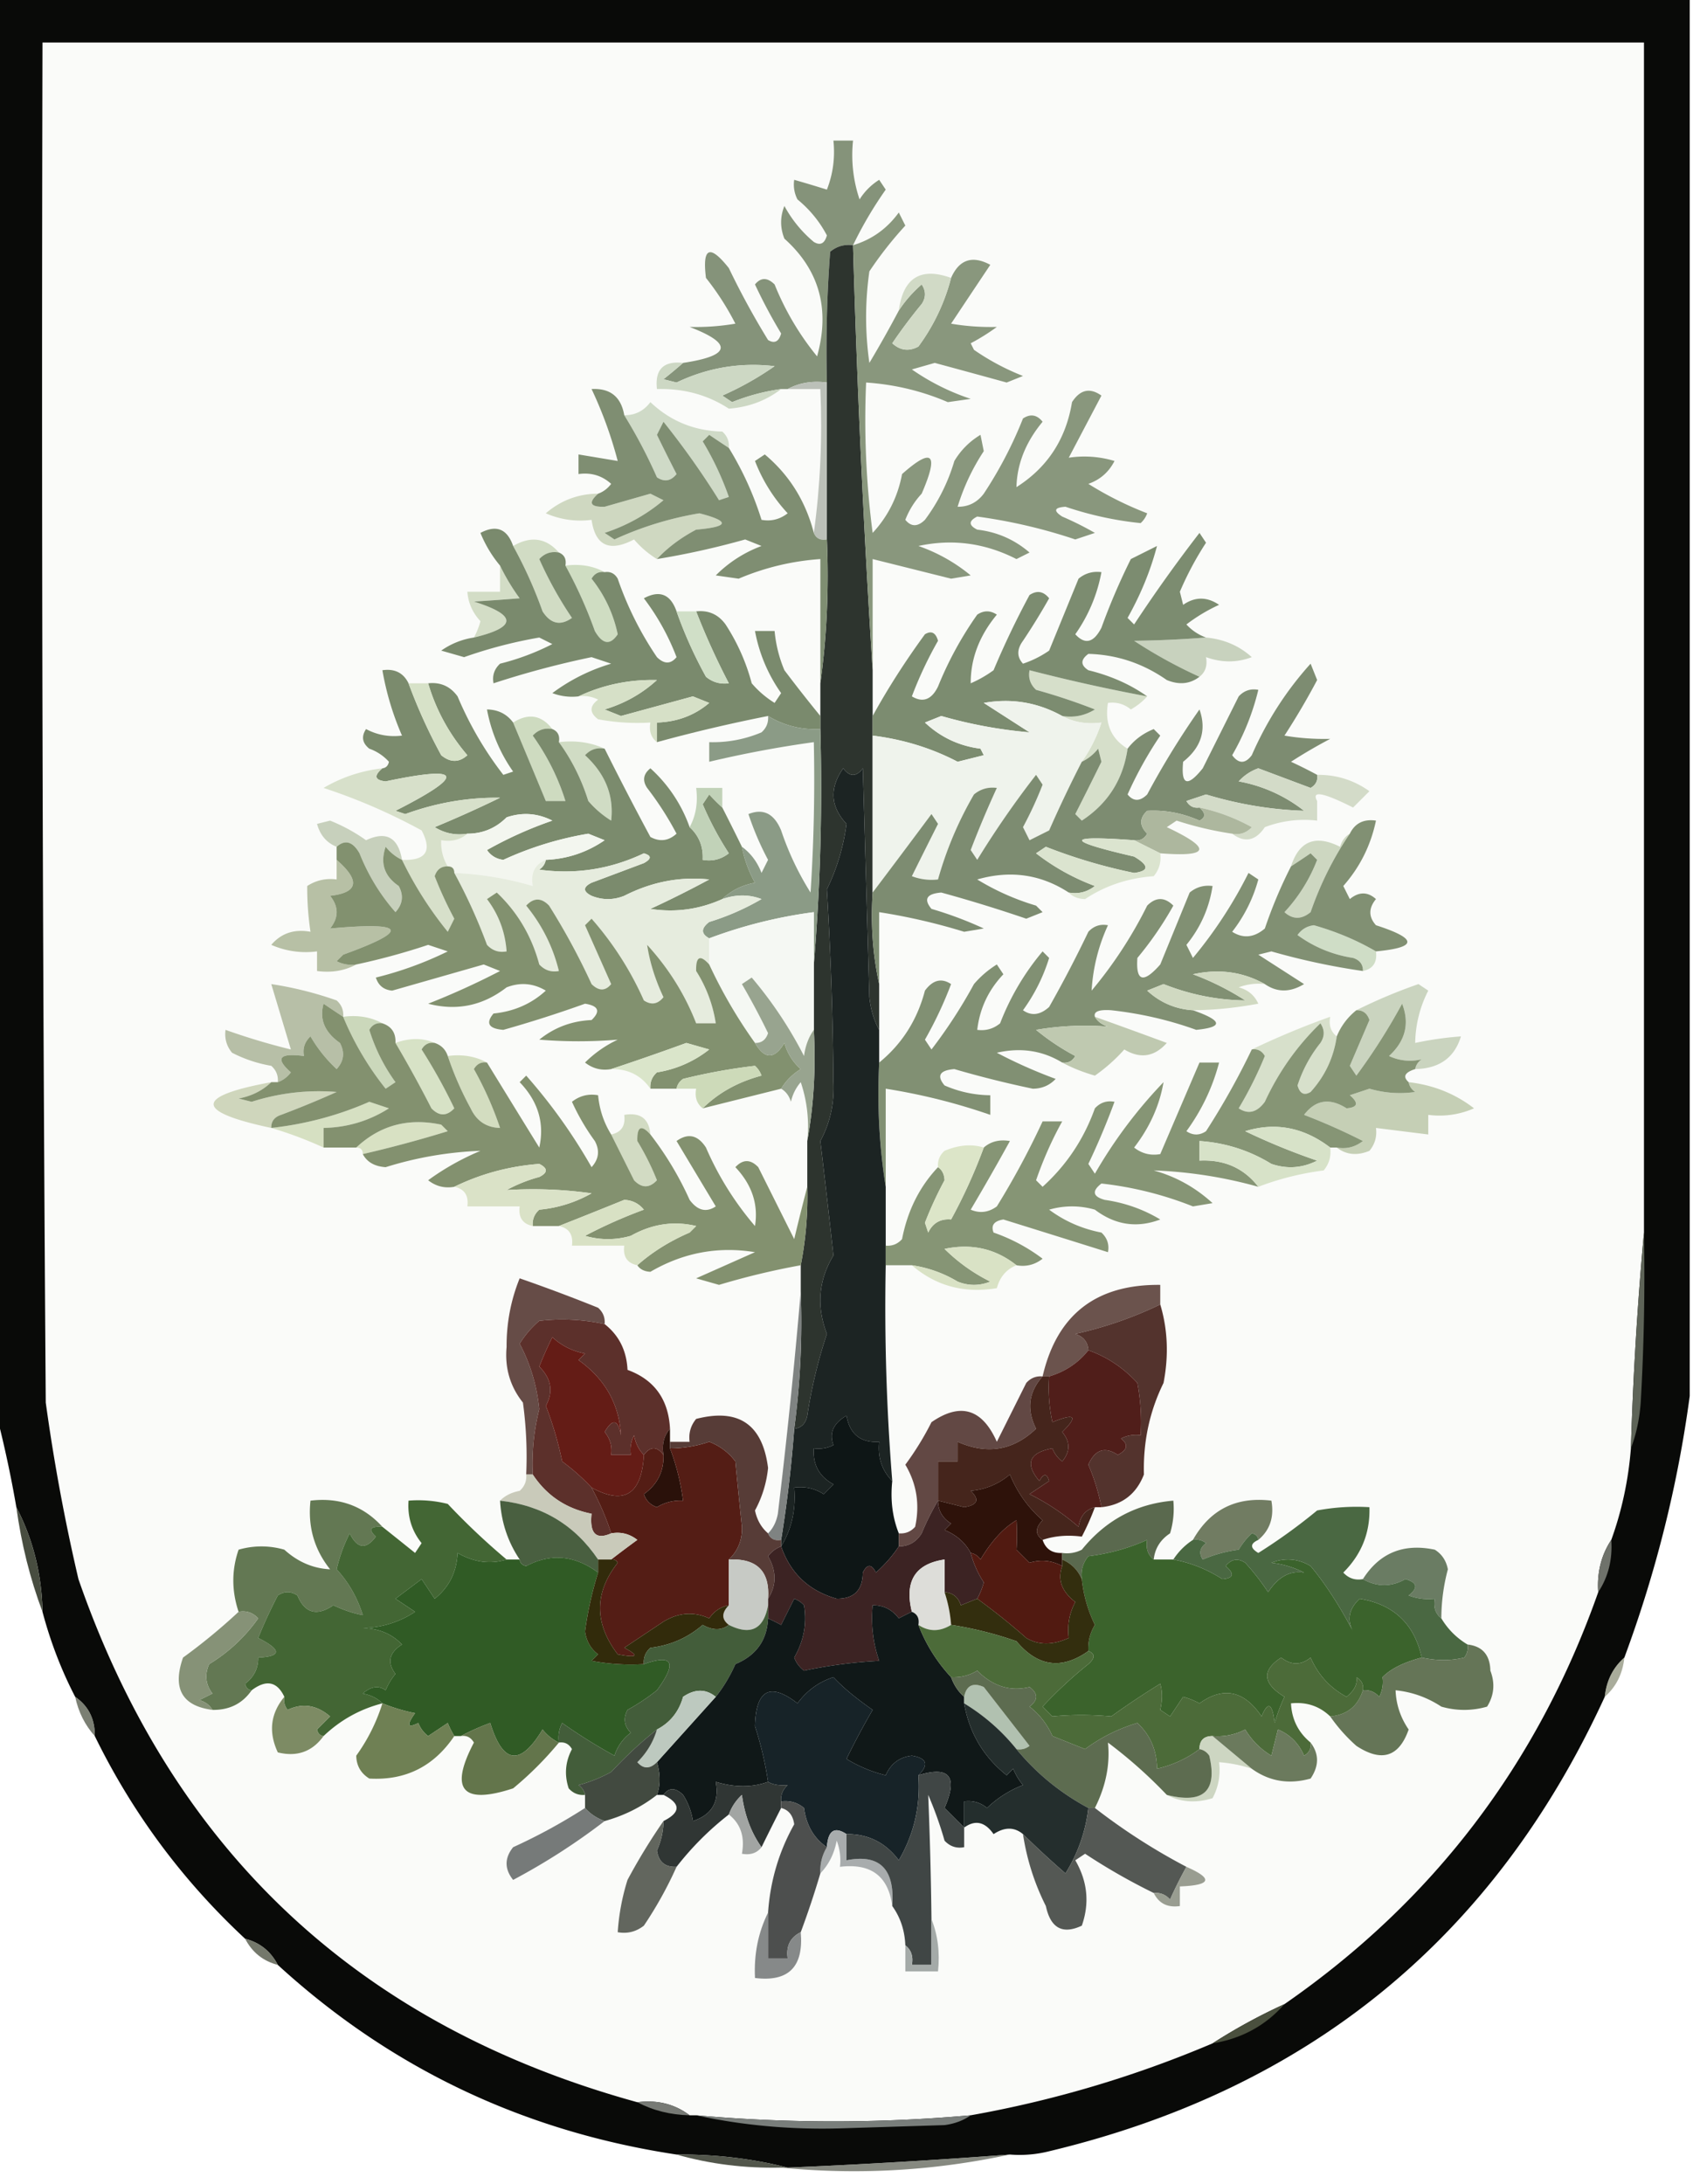 <svg xmlns="http://www.w3.org/2000/svg" width="259" height="334" style="shape-rendering:geometricPrecision;text-rendering:geometricPrecision;image-rendering:optimizeQuality;fill-rule:evenodd;clip-rule:evenodd"><path style="opacity:1" fill="#090a08" d="M-.5-.5h259v214c-1.833 13.622-5.166 26.955-10 40-1.745 1.533-2.745 3.533-3 6-16.906 36.83-45.24 59.997-85 69.5a18.453 18.453 0 0 1-6 .5 1018.113 1018.113 0 0 1-34 2c-5.444-1.384-11.111-2.05-17-2-23.402-3.537-43.735-13.204-61-29-1.085-2.087-2.751-3.42-5-4-9.587-8.919-17.254-19.252-23-31 .039-2.589-.961-4.589-3-6-2.112-4.076-3.779-8.409-5-13-.103-5.745-1.436-11.078-4-16a178.757 178.757 0 0 0-3-14V-.5z"/><path style="opacity:1" fill="#fafbf9" d="M251.5 188.5a540.068 540.068 0 0 0-2 33c-.387 4.872-1.387 9.539-3 14-1.54 2.338-2.206 5.005-2 8-9.247 26.235-25.247 47.235-48 63a86.549 86.549 0 0 0-11 6 171.157 171.157 0 0 1-37 11 237.753 237.753 0 0 1-42 0h-1c-2.28-1.723-4.947-2.389-8-2-42.548-11.717-71.049-38.384-85.5-80a295.785 295.785 0 0 1-5-27c-.5-69.333-.667-138.666-.5-208h245v182z"/><path style="opacity:1" fill="#85937a" d="M130.5 37.5c-1.322-.17-2.489.163-3.5 1-.5 6.658-.666 13.325-.5 20-2.235-.295-4.235.039-6 1h-1a31.61 31.61 0 0 0-7.5 2l-1.5-1a47.07 47.07 0 0 0 8-4.5c-5.223-.612-10.223.221-15 2.5l-2-.5a81.216 81.216 0 0 0 3-2.5c7.325-1.103 7.659-2.937 1-5.5a36.266 36.266 0 0 0 7-.5 41.58 41.58 0 0 0-4.5-7c-.582-4.677.585-5.177 3.5-1.5a121.088 121.088 0 0 0 6 11c.983.59 1.65.258 2-1a79.969 79.969 0 0 1-4-7.5c.891-1.09 1.891-1.09 3 0a42.276 42.276 0 0 0 6.5 11c2.014-7.216.348-13.216-5-18-.667-1.667-.667-3.333 0-5a18.776 18.776 0 0 0 4.5 5.5c.983.59 1.65.258 2-1-1.108-2.112-2.608-3.946-4.5-5.5a4.934 4.934 0 0 1-.5-3c1.79.513 3.456 1.013 5 1.5.935-2.38 1.268-4.88 1-7.5h3a21.128 21.128 0 0 0 1 9 9.433 9.433 0 0 1 3-3l1 1.5a60.165 60.165 0 0 0-5 8.5z"/><path style="opacity:1" fill="#cdd8c4" d="M104.5 55.5a81.216 81.216 0 0 1-3 2.5l2 .5c4.777-2.279 9.777-3.112 15-2.5a47.07 47.07 0 0 1-8 4.5l1.5 1a31.61 31.61 0 0 1 7.5-2c-2.279 1.763-4.945 2.763-8 3-3.236-2.114-6.903-3.114-11-3-.333-3 1-4.333 4-4z"/><path style="opacity:1" fill="#bbc0b8" d="M120.5 59.5c1.765-.961 3.765-1.295 6-1v24c-.992.172-1.658-.162-2-1 .992-7.148 1.325-14.48 1-22h-5z"/><path style="opacity:1" fill="#cfdac7" d="M111.5 68.5c-.982-.64-1.982-1.308-3-2l-1 1a45.982 45.982 0 0 1 4 8.5l-1.5.5a124.701 124.701 0 0 0-8.5-12l-1 2c.96 1.977 1.96 3.977 3 6-.865 1.083-1.865 1.25-3 .5a78.05 78.05 0 0 0-5-9.5c1.643.02 2.976-.647 4-2 3.053 2.9 6.719 4.4 11 4.5.752.67 1.086 1.504 1 2.5z"/><path style="opacity:1" fill="#2d342e" d="M130.5 37.5c.622 21.78 1.622 43.447 3 65v34c-.319 4.863.014 9.53 1 14v7c-.802-1.452-1.302-3.118-1.5-5l-1-35c-1 1.333-2 1.333-3 0-2.134 3.022-1.967 5.855.5 8.5-.473 3.547-1.473 6.88-3 10a560.63 560.63 0 0 1 1 29.5c.154 3.249-.512 6.249-2 9a1987.54 1987.54 0 0 1 2 17.5c-2.282 3.775-2.615 7.775-1 12a75.108 75.108 0 0 0-3 12.5c-.247 1.213-.914 1.88-2 2a123.92 123.92 0 0 0 1-21v-4a54.968 54.968 0 0 0 1-12v-7c.989-5.475 1.322-11.142 1-17v-10c.995-11.822 1.328-23.822 1-36v-7c.992-7.148 1.325-14.48 1-22v-24c-.166-6.675 0-13.342.5-20 1.011-.837 2.178-1.17 3.5-1z"/><path style="opacity:1" fill="#89977d" d="M137.5 47.5c.929-1.436 2.095-2.77 3.5-4 .667 1 .667 2 0 3a79.547 79.547 0 0 0-4.5 6c1.223 1.114 2.556 1.28 4 .5a30.562 30.562 0 0 0 5-10.5c1.243-2.813 3.243-3.48 6-2a4625.536 4625.536 0 0 0-6 9c2.231.387 4.564.553 7 .5a32.042 32.042 0 0 1-4 2.5l.5 1a36.668 36.668 0 0 0 7.5 4l-2.5 1c-3.683-1.013-7.35-2.013-11-3l-3.5 1a34.972 34.972 0 0 0 9 4.5l-3.5.5c-3.946-1.7-8.112-2.7-12.5-3a133.156 133.156 0 0 0 1 23c2.35-2.535 3.85-5.535 4.5-9 4.67-4.142 5.67-3.142 3 3a12.409 12.409 0 0 0-2.5 4c.891 1.09 1.891 1.09 3 0a28.512 28.512 0 0 0 4.5-9c1-1.667 2.333-3 4-4l.5 2.5a32.85 32.85 0 0 0-4 8.5c1.643.02 2.976-.647 4-2a62.858 62.858 0 0 0 6-11.5c1.135-.75 2.135-.583 3 .5-2.579 3.11-3.912 6.443-4 10 4.741-3.008 7.574-7.341 8.5-13 1.241-1.92 2.741-2.254 4.5-1-1.671 3.172-3.338 6.34-5 9.5a15.967 15.967 0 0 1 7 .5c-.864 1.697-2.197 2.863-4 3.5a52.297 52.297 0 0 0 9 4.5 3.647 3.647 0 0 1-1 1.5c-3.85-.386-7.684-1.22-11.5-2.5-1.722.11-1.888.61-.5 1.5a48.145 48.145 0 0 1 5 2.5l-3 1a81.28 81.28 0 0 0-15-3.5c-1.333.667-1.333 1.333 0 2 3.039.353 5.705 1.52 8 3.5l-2 1c-4.813-2.459-9.813-3.126-15-2a25.865 25.865 0 0 1 8 4.5l-3 .5c-4.012-1.005-8.012-2.005-12-3v17a1843.498 1843.498 0 0 1-3-65c2.863-.853 5.196-2.52 7-5l1 2a57.642 57.642 0 0 0-5.5 7 49.226 49.226 0 0 0 0 14 177.002 177.002 0 0 0 4.5-8z"/><path style="opacity:1" fill="#d1dac6" d="M145.5 42.5a30.562 30.562 0 0 1-5 10.5c-1.444.78-2.777.614-4-.5a79.547 79.547 0 0 1 4.5-6c.667-1 .667-2 0-3-1.405 1.23-2.571 2.564-3.5 4 .666-5.014 3.333-6.68 8-5z"/><path style="opacity:1" fill="#cfd8c1" d="M91.5 75.5c-1.554 1.395-1.221 2.061 1 2l7-2 2 1c-2.624 2.22-5.624 3.886-9 5l1.5 1a51.309 51.309 0 0 1 13-4c4.726 1.225 4.559 2.058-.5 2.5-2.359 1.243-4.359 2.743-6 4.5a14.692 14.692 0 0 1-3.5-3c-3.758 1.974-5.924.974-6.5-3a13.117 13.117 0 0 1-7-1c2.31-1.983 4.977-2.983 8-3z"/><path style="opacity:1" fill="#7f8e72" d="M95.5 63.5a78.05 78.05 0 0 1 5 9.5c1.135.75 2.135.583 3-.5a293.692 293.692 0 0 1-3-6l1-2a124.701 124.701 0 0 1 8.5 12l1.5-.5a45.982 45.982 0 0 0-4-8.5l1-1c1.018.692 2.018 1.36 3 2a49.07 49.07 0 0 1 5 11c1.478.262 2.811-.071 4-1a24.834 24.834 0 0 1-5-8l1.5-1c3.74 3.13 6.24 7.13 7.5 12 .342.838 1.008 1.172 2 1 .325 7.52-.008 14.852-1 22v-19a38.577 38.577 0 0 0-12.5 3l-3.5-.5a19.424 19.424 0 0 1 7-4.5l-2.5-1a123.262 123.262 0 0 1-13.5 3c1.641-1.757 3.641-3.257 6-4.5 5.059-.442 5.226-1.275.5-2.5a51.309 51.309 0 0 0-13 4l-1.5-1c3.376-1.114 6.376-2.78 9-5l-2-1-7 2c-2.221.061-2.554-.605-1-2 .79-.283 1.456-.783 2-1.5-1.405-1.27-3.071-1.77-5-1.5v-3l6 1a63.14 63.14 0 0 0-4-11c2.844-.157 4.51 1.176 5 4z"/><path style="opacity:1" fill="#d1dcc4" d="M85.5 84.5c-1.175-.219-2.175.114-3 1a59.006 59.006 0 0 0 5 9c-1.76 1.254-3.26.92-4.5-1a66.886 66.886 0 0 0-4.5-10c2.715-1.576 5.048-1.242 7 1z"/><path style="opacity:1" fill="#d3ddc6" d="M76.5 86.5a31.593 31.593 0 0 0 3 5c-2.172.176-4.505.343-7 .5 6.612 2.078 6.612 3.912 0 5.5.423-.765.757-1.598 1-2.5-1.207-1.3-1.874-2.8-2-4.5h5v-4z"/><path style="opacity:1" fill="#cfddc2" d="M86.5 86.5c2.235-.295 4.235.039 6 1-.876-.13-1.543.203-2 1 1.995 2.503 3.329 5.337 4 8.5-1.148 1.726-2.314 1.56-3.5-.5a68.292 68.292 0 0 0-4.5-10z"/><path style="opacity:1" fill="#c8d2be" d="M184.5 97.5c2.74.256 5.074 1.256 7 3-2.271.863-4.605.863-7 0 .237 1.291-.096 2.291-1 3a73.932 73.932 0 0 1-10-5.5 168.35 168.35 0 0 0 11-.5z"/><path style="opacity:1" fill="#7a8a6d" d="M78.5 83.5a66.886 66.886 0 0 1 4.5 10c1.24 1.92 2.74 2.254 4.5 1a59.006 59.006 0 0 1-5-9c.825-.886 1.825-1.219 3-1 .838.342 1.172 1.008 1 2a68.292 68.292 0 0 1 4.5 10c1.186 2.06 2.352 2.226 3.5.5-.671-3.163-2.005-5.997-4-8.5.457-.797 1.124-1.13 2-1 .876-.13 1.543.203 2 1a50.536 50.536 0 0 0 6 12c1.109 1.09 2.109 1.09 3 0a35.99 35.99 0 0 0-5-9c2.409-1.298 4.075-.631 5 2a65.921 65.921 0 0 0 4.5 10c1.011.837 2.178 1.17 3.5 1a110.107 110.107 0 0 1-5-11c1.89-.204 3.39.463 4.5 2a30.939 30.939 0 0 1 4 9 14.972 14.972 0 0 0 3.5 3l1-1.5a23.976 23.976 0 0 1-4-9.5h3a20.09 20.09 0 0 0 1.5 6 224.825 224.825 0 0 0 5.5 7v2c-2.917.135-5.584-.532-8-2a241.025 241.025 0 0 0-17 4v-3c3.105-.099 5.772-1.099 8-3l-2.5-1-11 3-2.5-1c3.058-.917 5.725-2.417 8-4.5-4.261-.099-8.261.734-12 2.5a8.43 8.43 0 0 1-4-.5 28.516 28.516 0 0 1 9-4.5l-3-1a139.42 139.42 0 0 0-15 4c-.219-1.175.114-2.175 1-3a37.29 37.29 0 0 0 8-3l-2-1a70.261 70.261 0 0 0-11.5 3l-3.5-1a11.64 11.64 0 0 1 5-2c6.612-1.588 6.612-3.422 0-5.5 2.495-.157 4.828-.324 7-.5a31.593 31.593 0 0 1-3-5 18.659 18.659 0 0 1-3-5c2.43-1.286 4.097-.619 5 2z"/><path style="opacity:1" fill="#d0dfc7" d="M103.5 93.5h3a110.107 110.107 0 0 0 5 11c-1.322.17-2.489-.163-3.5-1a65.921 65.921 0 0 1-4.5-10z"/><path style="opacity:1" fill="#d6dfca" d="M175.5 106.5c-.672.767-1.505 1.434-2.5 2-1.011-.837-2.178-1.17-3.5-1-.521 3.136.479 5.47 3 7-.685 4.727-3.018 8.393-7 11l-1-1a685.376 685.376 0 0 0 4-8l-.5-2c-.708.881-1.542 1.547-2.5 2a22.193 22.193 0 0 0 3-6c-2.235.295-4.235-.039-6-1 1.788.285 3.455-.048 5-1a92.525 92.525 0 0 0-9-3c-.886-.825-1.219-1.825-1-3a267.244 267.244 0 0 0 18 4z"/><path style="opacity:1" fill="#d6e0c7" d="M100.5 113.5c-.904-.709-1.237-1.709-1-3a32.462 32.462 0 0 1-8-.5c-1.333-1-1.333-2 0-3a4.934 4.934 0 0 0-3-.5c3.739-1.766 7.739-2.599 12-2.5-2.275 2.083-4.942 3.583-8 4.5l2.5 1 11-3 2.5 1c-2.228 1.901-4.895 2.901-8 3v3z"/><path style="opacity:1" fill="#7c8c70" d="M184.5 97.5a168.35 168.35 0 0 1-11 .5 73.932 73.932 0 0 0 10 5.5c-1.446 1.113-3.113 1.28-5 .5-3.658-2.553-7.658-3.886-12-4-1.211.893-1.211 1.726 0 2.5 3.437.843 6.437 2.176 9 4a267.244 267.244 0 0 1-18-4c-.219 1.175.114 2.175 1 3a92.525 92.525 0 0 1 9 3c-1.545.952-3.212 1.285-5 1-3.756-2.084-7.756-2.751-12-2l7 4.5a70.787 70.787 0 0 1-13.5-2.5l-2.5 1c2.391 2.247 5.225 3.581 8.5 4l.5 1-4 1c-3.99-2.087-8.323-3.42-13-4v-3c2.309-4.194 4.976-8.36 8-12.5.983-.59 1.65-.257 2 1a59.797 59.797 0 0 0-4 8.5c1.685 1.009 3.018.509 4-1.5a54.307 54.307 0 0 1 6-11c1-.667 2-.667 3 0-2.679 3.228-4.012 6.729-4 10.5a18.08 18.08 0 0 0 3.5-2 131.012 131.012 0 0 1 5.5-11.5c1.135-.75 2.135-.583 3 .5a99.612 99.612 0 0 1-4 6.5c-.952 1.3-.952 2.467 0 3.5a15.69 15.69 0 0 0 4-2l4.5-11c1.011-.837 2.178-1.17 3.5-1a23.974 23.974 0 0 1-4 9.5c1.49 1.634 2.824 1.301 4-1a100.433 100.433 0 0 1 4.5-10.5l4-2c-.973 3.723-2.473 7.39-4.5 11l1 1a226.69 226.69 0 0 1 10-14l1 1.5a48.25 48.25 0 0 0-4 7.5l.5 2c1.814-1.26 3.647-1.26 5.5 0a25.866 25.866 0 0 0-5 3 7.468 7.468 0 0 0 3 2z"/><path style="opacity:1" fill="#eff3ec" d="M162.5 109.5c1.765.961 3.765 1.295 6 1a22.193 22.193 0 0 1-3 6c-1.753 3.41-3.42 6.91-5 10.5l-3 1.5-1-2a58.095 58.095 0 0 0 3-6.5l-1-1.5a142.754 142.754 0 0 0-9 13l-1-1.5a154.82 154.82 0 0 1 4-9.5c-1.322-.17-2.489.163-3.5 1a55.75 55.75 0 0 0-5.5 13 8.43 8.43 0 0 1-4-.5c1.316-2.657 2.649-5.323 4-8l-1-1.5a1659.237 1659.237 0 0 1-9 12v-24c4.677.58 9.01 1.913 13 4l4-1-.5-1c-3.275-.419-6.109-1.753-8.5-4l2.5-1a70.787 70.787 0 0 0 13.5 2.5l-7-4.5c4.244-.751 8.244-.084 12 2z"/><path style="opacity:1" fill="#cedbc0" d="M84.5 111.5c-1.175-.219-2.175.114-3 1 2.226 3.119 3.893 6.452 5 10h-3c-1.643-3.959-3.31-7.959-5-12 2.342-1.487 4.342-1.154 6 1z"/><path style="opacity:1" fill="#7d8c71" d="M201.5 118.5c.131.876-.202 1.543-1 2l-8-3a7.293 7.293 0 0 0-3 2 22.74 22.74 0 0 1 10 4.5c-5.044-.167-10.044-1-15-2.5l-3 1c.457.798 1.124 1.131 2 1 .963.863.963 1.53 0 2-2.602-1.154-5.268-1.654-8-1.5-1.211 1.113-1.211 2.28 0 3.5-.457.798-1.124 1.131-2 1-10.609-.785-10.609.049 0 2.5 2.315 1.368 2.315 2.201 0 2.5a81.71 81.71 0 0 1-13.5-4l-1.5 1a33.963 33.963 0 0 0 9 5c-1.189.929-2.522 1.262-4 1-4.272-2.786-8.938-3.452-14-2a37.815 37.815 0 0 0 9 4l1 1-2.5 1a219.044 219.044 0 0 0-13-4c-2.241.18-2.741 1.013-1.5 2.5a57.56 57.56 0 0 1 8 3l-3 .5a93.02 93.02 0 0 0-13-3v11c-.986-4.47-1.319-9.137-1-14 2.981-3.937 5.981-7.937 9-12l1 1.5a1192.564 1192.564 0 0 0-4 8 8.43 8.43 0 0 0 4 .5 55.75 55.75 0 0 1 5.5-13c1.011-.837 2.178-1.17 3.5-1a154.82 154.82 0 0 0-4 9.5l1 1.5a142.754 142.754 0 0 1 9-13l1 1.5a58.095 58.095 0 0 1-3 6.5l1 2 3-1.5c1.58-3.59 3.247-7.09 5-10.5.958-.453 1.792-1.119 2.5-2l.5 2a685.376 685.376 0 0 1-4 8l1 1c3.982-2.607 6.315-6.273 7-11 1.007-1.328 2.34-2.328 4-3l1 1a59.043 59.043 0 0 0-5 9c.891 1.09 1.891 1.09 3 0a125.898 125.898 0 0 1 8-13c1.107 3.131.274 5.798-2.5 8-.351 3.599.649 3.933 3 1l5.5-11c.825-.886 1.825-1.219 3-1a37.398 37.398 0 0 1-4 10c1 1.333 2 1.333 3 0 2.275-5.208 5.275-9.875 9-14l1 2.5a109.385 109.385 0 0 1-5 8.5c2.231.387 4.564.553 7 .5a76.716 76.716 0 0 0-6 3.5 71.254 71.254 0 0 1 4 2z"/><path style="opacity:1" fill="#d0dcc4" d="M85.5 113.5c2.56-.302 4.893.032 7 1-1.175-.219-2.175.114-3 1 3.102 2.837 4.436 6.17 4 10a14.984 14.984 0 0 1-3.5-3c-1.038-3.315-2.538-6.315-4.5-9z"/><path style="opacity:1" fill="#d3dbc8" d="M201.5 118.5c2.925-.04 5.591.793 8 2.5l-2.5 2.5c-4.579-2.313-6.412-2.646-5.5-1v3a16.873 16.873 0 0 0-8 1c-1.413 2.107-3.08 2.44-5 1 1.175.219 2.175-.114 3-1a29.042 29.042 0 0 0-8-3c-.876.131-1.543-.202-2-1l3-1c4.956 1.5 9.956 2.333 15 2.5a22.74 22.74 0 0 0-10-4.5 7.293 7.293 0 0 1 3-2l8 3c.798-.457 1.131-1.124 1-2z"/><path style="opacity:1" fill="#7b8b6d" d="M62.5 104.5a81.9 81.9 0 0 0 5 11c1.391 1.145 2.724 1.145 4 0-2.803-3.275-4.803-6.942-6-11 1.89-.203 3.39.463 4.5 2 1.84 4.357 4.174 8.357 7 12l1.5-.5a24.04 24.04 0 0 1-4-9.5c1.7.027 3.033.694 4 2 1.69 4.041 3.357 8.041 5 12h3c-1.107-3.548-2.774-6.881-5-10 .825-.886 1.825-1.219 3-1 .838.342 1.172 1.008 1 2 1.962 2.685 3.462 5.685 4.5 9a14.984 14.984 0 0 0 3.5 3c.436-3.83-.898-7.163-4-10 .825-.886 1.825-1.219 3-1a490.81 490.81 0 0 0 7 13.5c1.444.781 2.777.614 4-.5a48.493 48.493 0 0 0-4.5-7c-.75-1.135-.583-2.135.5-3a21.984 21.984 0 0 1 6 9c1.442 1.32 2.108 2.986 2 5 1.478.262 2.811-.071 4-1a48.856 48.856 0 0 1-4-7.5l1-1.5a31.147 31.147 0 0 0 2 2 409.027 409.027 0 0 1 3 6 18.155 18.155 0 0 0 2 5.5c-1.991.374-3.658 1.207-5 2.5-3.523 1.587-7.19 2.087-11 1.5a159.928 159.928 0 0 0 9-4.5c-4.454-.477-8.787.356-13 2.5-1.667.667-3.333.667-5 0-1.333-.667-1.333-1.333 0-2l8-3c1.196-.654 1.196-1.154 0-1.5-5.102 2.426-10.435 3.259-16 2.5.556-.383.89-.883 1-1.5 3.275-.135 6.275-1.135 9-3l-2.5-1a51.314 51.314 0 0 0-13 4c-1.059-.13-1.892-.63-2.5-1.5a59.887 59.887 0 0 1 10-4.5c-2.265-1.147-4.598-1.314-7-.5-1.658 1.663-3.658 2.496-6 2.5-1.788.285-3.455-.048-5-1 3.4-1.409 6.733-2.909 10-4.5-4.938-.061-9.772.773-14.5 2.5l-1.5-.5c10.832-5.497 10.332-6.997-1.5-4.5-1.684-.183-1.85-.85-.5-2 .543-.06.876-.393 1-1a7.292 7.292 0 0 0-3-2c-1.083-.865-1.25-1.865-.5-3 1.7.906 3.533 1.239 5.5 1a43.56 43.56 0 0 1-3-10c1.88-.271 3.213.396 4 2z"/><path style="opacity:1" fill="#d7e2c8" d="M62.5 104.5h3c1.197 4.058 3.197 7.725 6 11-1.276 1.145-2.609 1.145-4 0a81.9 81.9 0 0 1-5-11z"/><path style="opacity:1" fill="#adb79e" d="M183.5 123.5a29.042 29.042 0 0 1 8 3c-.825.886-1.825 1.219-3 1a52.417 52.417 0 0 1-8.5-2l-1.5 1c6.935 3.26 6.602 4.594-1 4l-4-2c.876.131 1.543-.202 2-1-1.211-1.22-1.211-2.387 0-3.5 2.732-.154 5.398.346 8 1.5.963-.47.963-1.137 0-2z"/><path style="opacity:1" fill="#c1d2b8" d="M110.5 123.5a31.147 31.147 0 0 1-2-2l-1 1.5a48.856 48.856 0 0 0 4 7.5c-1.189.929-2.522 1.262-4 1 .108-2.014-.558-3.68-2-5 .961-1.765 1.295-3.765 1-6h4v3z"/><path style="opacity:1" fill="#f3f6ef" d="M83.5 131.5c-1.677.683-2.343 2.017-2 4a50.107 50.107 0 0 0-12-2c0-.667-.333-1-1-1-.734-1.208-1.067-2.541-1-4 1.599.268 2.932-.066 4-1 2.342-.004 4.342-.837 6-2.5 2.402-.814 4.735-.647 7 .5a59.887 59.887 0 0 0-10 4.5c.608.87 1.441 1.37 2.5 1.5a51.314 51.314 0 0 1 13-4l2.5 1c-2.725 1.865-5.725 2.865-9 3z"/><path style="opacity:1" fill="#c7d0bc" d="M61.5 131.5c-.958-.453-1.792-1.119-2.5-2-.874 2.503-.207 4.503 2 6 .78 1.444.614 2.777-.5 4-2.32-2.63-4.154-5.63-5.5-9-1.04-1.811-2.207-2.145-3.5-1-1.526-.605-2.526-1.771-3-3.5l2-.5a26.26 26.26 0 0 1 5.5 3c3.072-1.446 4.905-.446 5.5 3z"/><path style="opacity:1" fill="#cdd7c1" d="M206.5 127.5c-2.494 3.655-4.494 7.655-6 12-1.391 1.145-2.724 1.145-4 0a24.834 24.834 0 0 0 5-8l-1-1a185.977 185.977 0 0 1-3 2c1.242-3.892 3.742-4.892 7.5-3 .278-.916.778-1.582 1.5-2z"/><path style="opacity:1" fill="#dbe4cf" d="m173.5 128.5 4 2c.17 1.322-.163 2.489-1 3.5-3.925.282-7.425 1.449-10.5 3.5-1.07-.028-1.903-.361-2.5-1 1.478.262 2.811-.071 4-1a33.963 33.963 0 0 1-9-5l1.5-1a81.71 81.71 0 0 0 13.5 4c2.315-.299 2.315-1.132 0-2.5-10.609-2.451-10.609-3.285 0-2.5z"/><path style="opacity:1" fill="#8b9b86" d="M117.5 109.5c2.416 1.468 5.083 2.135 8 2 .328 12.178-.005 24.178-1 36v-8a72.416 72.416 0 0 0-16 4c-1.274-.689-1.274-1.523 0-2.5a37.714 37.714 0 0 0 8-3.5c-1.901-.731-3.901-.731-6 0 1.342-1.293 3.009-2.126 5-2.5a18.155 18.155 0 0 1-2-5.5c1.35.983 2.35 2.316 3 4l1-2a44.401 44.401 0 0 1-3-7c2.266-.907 3.932-.074 5 2.5a44.318 44.318 0 0 0 4.5 9.5c.5-7.659.666-15.326.5-23a170.28 170.28 0 0 0-16 3v-3a18.991 18.991 0 0 0 8-1.5c.752-.671 1.086-1.504 1-2.5z"/><path style="opacity:1" fill="#e6ecde" d="M110.5 137.5c2.099-.731 4.099-.731 6 0a37.714 37.714 0 0 1-8 3.5c-1.274.977-1.274 1.811 0 2.5v4c-1.395-1.554-2.061-1.221-2 1a20.608 20.608 0 0 1 3 8h-3c-1.71-4.403-4.21-8.403-7.5-12 .4 2.657 1.234 5.324 2.5 8-.865 1.083-1.865 1.249-3 .5a48.919 48.919 0 0 0-8-12.5l-1 1 4 9c-.891 1.09-1.891 1.09-3 0a104.612 104.612 0 0 0-6.5-12c-1.183-1.231-2.35-1.231-3.5 0 2.435 2.986 4.102 6.319 5 10-1.175.219-2.175-.114-3-1-1.158-4.323-3.324-7.99-6.5-11l-1.5 1c1.787 2.358 2.787 5.025 3 8-1.175.219-2.175-.114-3-1a82.756 82.756 0 0 0-5-11c4.14.189 8.14.856 12 2-.343-1.983.323-3.317 2-4-.11.617-.444 1.117-1 1.5 5.565.759 10.898-.074 16-2.5 1.196.346 1.196.846 0 1.5l-8 3c-1.333.667-1.333 1.333 0 2 1.667.667 3.333.667 5 0 4.213-2.144 8.546-2.977 13-2.5a159.928 159.928 0 0 1-9 4.5c3.81.587 7.477.087 11-1.5z"/><path style="opacity:1" fill="#d7e0ca" d="M58.5 117.5c-1.35 1.15-1.184 1.817.5 2 11.832-2.497 12.332-.997 1.5 4.5l1.5.5c4.728-1.727 9.562-2.561 14.5-2.5a181.784 181.784 0 0 1-10 4.5c1.545.952 3.212 1.285 5 1-1.068.934-2.401 1.268-4 1-.067 1.459.266 2.792 1 4-.997-.03-1.664.47-2 1.5a58.275 58.275 0 0 0 3 6.5l-1 2a56.31 56.31 0 0 1-7-11c3.661.15 4.661-1.35 3-4.5a89.242 89.242 0 0 0-15-6.5c2.759-1.622 5.759-2.622 9-3z"/><path style="opacity:1" fill="#f5f8f3" d="M124.5 147.5v10c-.79 1.109-1.29 2.442-1.5 4a62.687 62.687 0 0 0-8-12l-1.5 1a114.242 114.242 0 0 1 4 7.5c-.336 1.03-1.003 1.53-2 1.5a74.406 74.406 0 0 1-7-12v-4a72.416 72.416 0 0 1 16-4v8z"/><path style="opacity:1" fill="#b7c0a5" d="M51.5 131.5c3.654 3.177 3.32 5.011-1 5.5 1.333 1.667 1.333 3.333 0 5 11.657-1.065 12.324.268 2 4l-1 1a4.934 4.934 0 0 0 3 .5c-1.765.961-3.765 1.295-6 1v-3a13.115 13.115 0 0 1-7-1c1.523-1.783 3.523-2.449 6-2a45.309 45.309 0 0 1-.5-7c1.356-.88 2.856-1.214 4.5-1v-3z"/><path style="opacity:1" fill="#cfddc6" d="M210.5 145.5c.215 1.679-.452 2.679-2 3 .03-.997-.47-1.664-1.5-2-3.145-.49-5.978-1.657-8.5-3.5.608-.87 1.441-1.37 2.5-1.5 3.429.972 6.596 2.305 9.5 4z"/><path style="opacity:1" fill="#82916f" d="M61.5 131.5a56.31 56.31 0 0 0 7 11l1-2a58.275 58.275 0 0 1-3-6.5c.336-1.03 1.003-1.53 2-1.5.667 0 1 .333 1 1a82.756 82.756 0 0 1 5 11c.825.886 1.825 1.219 3 1-.213-2.975-1.213-5.642-3-8l1.5-1c3.176 3.01 5.342 6.677 6.5 11 .825.886 1.825 1.219 3 1-.898-3.681-2.565-7.014-5-10 1.15-1.231 2.317-1.231 3.5 0a104.612 104.612 0 0 1 6.5 12c1.109 1.09 2.109 1.09 3 0l-4-9 1-1a48.919 48.919 0 0 1 8 12.5c1.135.749 2.135.583 3-.5-1.266-2.676-2.1-5.343-2.5-8 3.29 3.597 5.79 7.597 7.5 12h3a20.608 20.608 0 0 0-3-8c-.061-2.221.605-2.554 2-1a74.406 74.406 0 0 0 7 12c1.479 2.546 2.979 2.546 4.5 0a8.192 8.192 0 0 0 2.5 4c-1.27.788-2.27 1.788-3 3l-12 3c2.418-2.384 5.418-4.05 9-5a3.647 3.647 0 0 0-1-1.5 88.896 88.896 0 0 0-11 2c-.556.383-.889.883-1 1.5h-4c-.086-.996.248-1.829 1-2.5a17.175 17.175 0 0 0 8-3.5l-3.5-1a402.172 402.172 0 0 1-11.5 4c-1.478.262-2.811-.071-4-1a17.812 17.812 0 0 1 5-3.5 73.74 73.74 0 0 1-12 0c2.308-1.867 4.975-2.867 8-3 1.402-1.342 1.069-2.176-1-2.5a189.441 189.441 0 0 1-12.5 4c-2.241-.18-2.741-1.013-1.5-2.5 3.136-.315 5.803-1.482 8-3.5-1.921-1.141-3.921-1.308-6-.5-3.62 2.808-7.62 3.642-12 2.5 3.75-1.473 7.418-3.14 11-5l-2.5-1-14 4c-1.28-.113-2.113-.78-2.5-2a54.21 54.21 0 0 0 11-4l-3-1a102.544 102.544 0 0 1-11 3 4.934 4.934 0 0 1-3-.5l1-1c10.324-3.732 9.657-5.065-2-4 1.333-1.667 1.333-3.333 0-5 4.32-.489 4.654-2.323 1-5.5v-2c1.293-1.145 2.46-.811 3.5 1 1.346 3.37 3.18 6.37 5.5 9 1.114-1.223 1.28-2.556.5-4-2.207-1.497-2.874-3.497-2-6 .708.881 1.542 1.547 2.5 2z"/><path style="opacity:1" fill="#819073" d="M210.5 145.5c-2.904-1.695-6.071-3.028-9.5-4-1.059.13-1.892.63-2.5 1.5 2.522 1.843 5.355 3.01 8.5 3.5 1.03.336 1.53 1.003 1.5 2-4.721-.68-9.387-1.68-14-3l-2 .5 7 4.5c-2.136 1.293-4.136 1.293-6 0-3.356-1.879-7.023-2.379-11-1.5a41.33 41.33 0 0 1 8 4c-4.274-.055-8.44-.888-12.5-2.5l-2.5 1c1.987 1.827 4.321 2.827 7 3 4.54 1.589 4.706 2.589.5 3-4.145-1.498-8.478-2.498-13-3-1.89-.13-2.723.204-2.5 1 .418.722 1.084 1.222 2 1.5a44.403 44.403 0 0 0-11 .5 35.377 35.377 0 0 0 6 4c-.457.798-1.124 1.131-2 1-3.019-1.837-6.352-2.337-10-1.5a74.12 74.12 0 0 0 9 4c-.93.991-2.096 1.491-3.5 1.5a157.927 157.927 0 0 1-12-3c-2.241.18-2.741 1.013-1.5 2.5a17.758 17.758 0 0 0 7 1.5v3a92.736 92.736 0 0 0-16-4v15c-.99-6.145-1.323-12.478-1-19 3.487-2.843 5.821-6.509 7-11 1.205-1.638 2.538-1.971 4-1a59.797 59.797 0 0 1-4 8.5l1 1.5a76.527 76.527 0 0 0 6.5-10 14.972 14.972 0 0 1 3.5-3l1 1.5c-2.286 2.404-3.619 5.238-4 8.5 1.322.17 2.489-.163 3.5-1a38.494 38.494 0 0 1 6.5-11l1 1a27.203 27.203 0 0 1-4 8c1.29.908 2.623.741 4-.5a187.257 187.257 0 0 0 6-11.5c.825-.886 1.825-1.219 3-1a27.624 27.624 0 0 0-2.5 10 65.903 65.903 0 0 0 8.5-13c1.333-1.333 2.667-1.333 4 0a52.108 52.108 0 0 1-5.5 8c-.259 3.616.908 3.949 3.5 1l4.5-11c1.011-.837 2.178-1.17 3.5-1-.508 3.352-1.842 6.352-4 9l1 2a67.527 67.527 0 0 0 8.5-13l1.5 1a22.573 22.573 0 0 1-4 8c1.687 1.068 3.354.901 5-.5a71.215 71.215 0 0 1 4-9.5c.982-.641 1.982-1.307 3-2l1 1a24.834 24.834 0 0 1-5 8c1.276 1.145 2.609 1.145 4 0 1.506-4.345 3.506-8.345 6-12 .787-1.604 2.12-2.271 4-2-.792 3.786-2.459 7.12-5 10l1 2c1.391-1.145 2.724-1.145 4 0-1.145 1.391-1.145 2.724 0 4 6.398 2.065 6.398 3.398 0 4z"/><path style="opacity:1" fill="#98a48f" d="M124.5 157.5c.322 5.858-.011 11.525-1 17a21.127 21.127 0 0 0-1-9 6.802 6.802 0 0 0-1.5 3c-.278-.916-.778-1.582-1.5-2 .73-1.212 1.73-2.212 3-3a8.192 8.192 0 0 1-2.5-4c-1.521 2.546-3.021 2.546-4.5 0 .997.03 1.664-.47 2-1.5a114.242 114.242 0 0 0-4-7.5l1.5-1a62.687 62.687 0 0 1 8 12c.21-1.558.71-2.891 1.5-4z"/><path style="opacity:1" fill="#d0d9c1" d="M193.5 150.5a8.43 8.43 0 0 0-4 .5c1.41.368 2.41 1.201 3 2.5-3.493.646-6.826.979-10 1-2.679-.173-5.013-1.173-7-3l2.5-1c4.06 1.612 8.226 2.445 12.5 2.5a41.33 41.33 0 0 0-8-4c3.977-.879 7.644-.379 11 1.5z"/><path style="opacity:1" fill="#bfc9b0" d="M167.5 155.5c3.653 1.306 7.319 2.639 11 4-1.895 2.132-4.062 2.466-6.5 1a25.936 25.936 0 0 1-4.5 4c-1.836-.528-3.503-1.194-5-2 .876.131 1.543-.202 2-1a35.377 35.377 0 0 1-6-4 44.403 44.403 0 0 1 11-.5c-.916-.278-1.582-.778-2-1.5z"/><path style="opacity:1" fill="#d7e0cb" d="M204.5 158.5c-.47 3.245-1.803 6.079-4 8.5-.983.591-1.65.257-2-1a20.442 20.442 0 0 1 3.5-6.5c.667-1 .667-2 0-3-3.558 3.435-6.391 7.435-8.5 12-1.205 1.638-2.538 1.971-4 1a60.495 60.495 0 0 0 4-8c-.457-.798-1.124-1.131-2-1a125.428 125.428 0 0 1 12-5c-.237 1.291.096 2.291 1 3z"/><path style="opacity:1" fill="#b7bfa7" d="M52.5 155.5a184.223 184.223 0 0 1-3-2c-.672 2.36.161 4.36 2.5 6 .78 1.444.614 2.777-.5 4a21.622 21.622 0 0 1-4-5c-.886.825-1.219 1.825-1 3-3.79-.492-4.456.341-2 2.5-.544.717-1.21 1.217-2 1.5.086-.996-.248-1.829-1-2.5a20.641 20.641 0 0 1-6-2c-.837-1.011-1.17-2.178-1-3.5a101.902 101.902 0 0 0 10 3l-3-10a54.876 54.876 0 0 1 10 2.5c.752.671 1.086 1.504 1 2.5z"/><path style="opacity:1" fill="#cad4bf" d="M216.5 163.5c.111-.617.444-1.117 1-1.5a7.492 7.492 0 0 1-5-.5c2.507-2.308 3.174-4.975 2-8a94.09 94.09 0 0 1-7 11l-1-1.5 3-7c-.336-1.03-1.003-1.53-2-1.5a79.972 79.972 0 0 1 9.5-4l1.5 1a18.074 18.074 0 0 0-2 8 51.569 51.569 0 0 1 7-1c-.986 3.26-3.319 4.927-7 5z"/><path style="opacity:1" fill="#cbd8bb" d="M52.5 155.5c2.235-.295 4.235.039 6 1-.876-.131-1.543.202-2 1a27.205 27.205 0 0 0 4 8l-1.5 1a45.45 45.45 0 0 1-6.5-11z"/><path style="opacity:1" fill="#dae5ca" d="M99.5 166.5c-1.423-2.045-3.423-3.045-6-3a402.172 402.172 0 0 0 11.5-4l3.5 1a17.175 17.175 0 0 1-8 3.5c-.752.671-1.086 1.504-1 2.5z"/><path style="opacity:1" fill="#d7e2c6" d="M66.5 159.5c-.876-.131-1.543.202-2 1a84.302 84.302 0 0 1 5 9c-1.15 1.231-2.317 1.231-3.5 0a187.412 187.412 0 0 0-5.5-10c2.19-.791 4.19-.791 6 0z"/><path style="opacity:1" fill="#cddab9" d="M107.5 169.5c-.904-.709-1.237-1.709-1-3h-3c.111-.617.444-1.117 1-1.5a88.896 88.896 0 0 1 11-2c.457.414.791.914 1 1.5-3.582.95-6.582 2.616-9 5z"/><path style="opacity:1" fill="#d3ddc0" d="M68.5 161.5c2.235-.295 4.235.039 6 1-.876-.131-1.543.202-2 1a53.045 53.045 0 0 1 4 9c-2.092-.061-3.592-1.061-4.5-3a49.912 49.912 0 0 1-3.5-8z"/><path style="opacity:1" fill="#cfd6bc" d="M41.5 165.5c-1.342 1.293-3.009 2.126-5 2.5l2 .5c4.266-1.356 8.599-1.856 13-1.5a150.035 150.035 0 0 1-8.5 3.5c-1.03.336-1.53 1.003-1.5 2-11.757-2.501-11.757-4.835 0-7z"/><path style="opacity:1" fill="#c5cfb5" d="M215.5 165.5c3.782.434 7.115 1.768 10 4a13.116 13.116 0 0 1-7 1v3l-8-1c.17 1.322-.163 2.489-1 3.5-1.887.78-3.554.613-5-.5 1.478.262 2.811-.071 4-1a93.504 93.504 0 0 0-9-4c1.752-2.306 3.919-2.64 6.5-1 1.727-.146 1.894-.813.5-2l3-1c2.332.672 4.666.839 7 .5-.556-.383-.889-.883-1-1.5z"/><path style="opacity:1" fill="#d6e0c2" d="M49.5 175.5a59.162 59.162 0 0 0-8-3c5.252-.581 10.252-1.914 15-4l3 1c-3.02 1.923-6.354 2.923-10 3v3z"/><path style="opacity:1" fill="#d8e1c3" d="M55.5 176.5c0-.667-.333-1-1-1 3.633-3.408 7.966-4.575 13-3.5l1 1a187.266 187.266 0 0 1-13 3.5z"/><path style="opacity:1" fill="#d2dbc3" d="M99.5 173.5c-1.395-1.554-2.061-1.221-2 1 1.17 1.92 2.17 3.92 3 6-1.15 1.231-2.317 1.231-3.5 0l-3.5-7c1.548-.321 2.215-1.321 2-3 2.473-.412 3.806.588 4 3z"/><path style="opacity:1" fill="#83916f" d="M52.5 155.5a45.45 45.45 0 0 0 6.5 11l1.5-1a27.205 27.205 0 0 1-4-8c.457-.798 1.124-1.131 2-1 1.406.473 2.073 1.473 2 3a187.412 187.412 0 0 1 5.5 10c1.183 1.231 2.35 1.231 3.5 0a84.302 84.302 0 0 0-5-9c.457-.798 1.124-1.131 2-1 1 .333 1.667 1 2 2a49.912 49.912 0 0 0 3.5 8c.908 1.939 2.408 2.939 4.5 3a53.045 53.045 0 0 0-4-9c.457-.798 1.124-1.131 2-1 2.67 4.355 5.336 8.688 8 13 .825-3.733-.175-7.066-3-10l1-1a83.41 83.41 0 0 1 10 14c1.114-1.223 1.28-2.556.5-4a33.902 33.902 0 0 1-3.5-6c1.189-.929 2.522-1.262 4-1 .204 2.185.87 4.185 2 6l3.5 7c1.183 1.231 2.35 1.231 3.5 0-.83-2.08-1.83-4.08-3-6-.061-2.221.605-2.554 2-1a49.496 49.496 0 0 1 6 10c1.205 1.638 2.538 1.971 4 1-1.996-3.324-3.996-6.657-6-10 1.759-1.254 3.259-.921 4.5 1a47.086 47.086 0 0 0 7.5 12c.536-3.316-.464-6.316-3-9 1.151-1.231 2.317-1.231 3.5 0l5.5 11a345.94 345.94 0 0 1 2-8 54.968 54.968 0 0 1-1 12 113.568 113.568 0 0 0-12.5 3l-3.5-1 9-4c-5.652-.923-10.985.077-16 3-.916-.043-1.583-.376-2-1 2.28-2.017 4.947-3.684 8-5l1-1c-3.428-.819-6.76-.319-10 1.5a12.494 12.494 0 0 1-7 0 74.162 74.162 0 0 1 9-4c-.763-.944-1.763-1.444-3-1.5-3.427 1.39-6.76 2.724-10 4h-4c-.086-.996.248-1.829 1-2.5a19.883 19.883 0 0 0 8-2.5 64.559 64.559 0 0 0-13-.5 22.973 22.973 0 0 1 5-2c1.333-.667 1.333-1.333 0-2-4.606.351-8.94 1.518-13 3.5-1.478.262-2.811-.071-4-1 2.416-1.767 5.083-3.267 8-4.5a55.303 55.303 0 0 0-14.5 2.5c-1.681-.108-2.848-.775-3.5-2a187.266 187.266 0 0 0 13-3.5l-1-1c-5.034-1.075-9.367.092-13 3.5h-5v-3c3.646-.077 6.98-1.077 10-3l-3-1c-4.748 2.086-9.748 3.419-15 4-.03-.997.47-1.664 1.5-2a150.035 150.035 0 0 0 8.5-3.5c-4.401-.356-8.734.144-13 1.5l-2-.5c1.991-.374 3.658-1.207 5-2.5h1c.79-.283 1.456-.783 2-1.5-2.456-2.159-1.79-2.992 2-2.5-.219-1.175.114-2.175 1-3a21.622 21.622 0 0 0 4 5c1.114-1.223 1.28-2.556.5-4-2.339-1.64-3.172-3.64-2.5-6 1.018.693 2.018 1.359 3 2z"/><path style="opacity:1" fill="#1c2423" d="M134.5 157.5v5c-.323 6.522.01 12.855 1 19v12a332.279 332.279 0 0 0 1 33c-1.574-1.602-2.241-3.602-2-6-2.829.175-4.496-1.158-5-4-2.017 1.173-2.684 2.673-2 4.5a4.934 4.934 0 0 1-3 .5c-.177 2.481.823 4.314 3 5.5l-1.5 1.5c-1.356-.88-2.856-1.214-4.5-1 .285 3.329-.382 6.329-2 9v-1a197.028 197.028 0 0 0 2-17c1.086-.12 1.753-.787 2-2a75.108 75.108 0 0 1 3-12.5c-1.615-4.225-1.282-8.225 1-12a1987.54 1987.54 0 0 0-2-17.5c1.488-2.751 2.154-5.751 2-9a560.63 560.63 0 0 0-1-29.5c1.527-3.12 2.527-6.453 3-10-2.467-2.645-2.634-5.478-.5-8.5 1 1.333 2 1.333 3 0l1 35c.198 1.882.698 3.548 1.5 5z"/><path style="opacity:1" fill="#869575" d="M216.5 163.5c-1.605.506-1.939 1.173-1 2 .111.617.444 1.117 1 1.5-2.334.339-4.668.172-7-.5l-3 1c1.394 1.187 1.227 1.854-.5 2-2.581-1.64-4.748-1.306-6.5 1a93.504 93.504 0 0 1 9 4c-1.189.929-2.522 1.262-4 1h-1c-4.05-3.091-8.383-3.924-13-2.5a101.248 101.248 0 0 0 11 4.5c-2.265 1.147-4.598 1.314-7 .5-3.36-2.064-7.026-3.231-11-3.5v3c3.788-.191 6.788 1.142 9 4a68.44 68.44 0 0 0-16-2.5c3.38.934 6.38 2.601 9 5l-3 .5a53.91 53.91 0 0 0-14-3.5c-1.493 1.156-1.326 1.99.5 2.5 3.079.443 5.912 1.443 8.5 3-3.566 1.351-6.899.851-10-1.5a12.494 12.494 0 0 0-7 0c2.381 1.766 5.048 2.932 8 3.5.886.825 1.219 1.825 1 3a6280.343 6280.343 0 0 0-16-5c-1.432.233-1.932.9-1.5 2a27.15 27.15 0 0 1 7.5 4c-1.189.929-2.522 1.262-4 1-3.194-2.537-6.861-3.37-11-2.5a26.943 26.943 0 0 0 7 5c-1.667.667-3.333.667-5 0a18.887 18.887 0 0 0-7-2.5h-4v-3c.996.086 1.829-.248 2.5-1 .84-4.348 2.673-8.014 5.5-11 .624.417.957 1.084 1 2a58.095 58.095 0 0 0-3 6.5l.5 1.5c.71-1.473 1.876-2.14 3.5-2a82.239 82.239 0 0 0 5-11c1.068-.934 2.401-1.268 4-1a378.604 378.604 0 0 1-6 10.5c1.399.595 2.732.428 4-.5a123.838 123.838 0 0 0 7-13h3c-1.54 2.76-2.873 5.76-4 9l1 1c3.658-3.308 6.324-7.308 8-12 .825-.886 1.825-1.219 3-1a111.365 111.365 0 0 1-4 9.5l1 1.5a71.925 71.925 0 0 1 10.5-14c-.614 3.575-2.114 6.908-4.5 10 1.189.929 2.522 1.262 4 1 1.993-4.654 3.993-9.32 6-14h3c-.987 3.781-2.654 7.281-5 10.5 1 .667 2 .667 3 0a114.367 114.367 0 0 0 7-12.5c.876-.131 1.543.202 2 1a60.495 60.495 0 0 1-4 8c1.462.971 2.795.638 4-1 2.109-4.565 4.942-8.565 8.5-12 .667 1 .667 2 0 3a20.442 20.442 0 0 0-3.5 6.5c.35 1.257 1.017 1.591 2 1 2.197-2.421 3.53-5.255 4-8.5a9.82 9.82 0 0 1 3-4c.997-.03 1.664.47 2 1.5l-3 7 1 1.5a94.09 94.09 0 0 0 7-11c1.174 3.025.507 5.692-2 8a7.492 7.492 0 0 0 5 .5c-.556.383-.889.883-1 1.5z"/><path style="opacity:1" fill="#d7e2c8" d="M203.5 175.5c.17 1.322-.163 2.489-1 3.5a43.406 43.406 0 0 0-10 2.5c-2.212-2.858-5.212-4.191-9-4v-3c3.974.269 7.64 1.436 11 3.5 2.402.814 4.735.647 7-.5a101.248 101.248 0 0 1-11-4.5c4.617-1.424 8.95-.591 13 2.5z"/><path style="opacity:1" fill="#dce5c8" d="M150.5 175.5a82.239 82.239 0 0 1-5 11c-1.624-.14-2.79.527-3.5 2l-.5-1.5a58.095 58.095 0 0 1 3-6.5c-.043-.916-.376-1.583-1-2-.086-.996.248-1.829 1-2.5 2.158-.909 4.158-1.075 6-.5z"/><path style="opacity:1" fill="#dae2c7" d="M81.5 187.5c-1.548-.321-2.215-1.321-2-3h-8c.215-1.679-.452-2.679-2-3 4.06-1.982 8.394-3.149 13-3.5 1.333.667 1.333 1.333 0 2a22.973 22.973 0 0 0-5 2c4.37-.27 8.702-.104 13 .5a19.883 19.883 0 0 1-8 2.5c-.752.671-1.086 1.504-1 2.5z"/><path style="opacity:1" fill="#d8e1c4" d="M97.5 193.5c-1.548-.321-2.215-1.321-2-3h-8c.215-1.679-.452-2.679-2-3 3.24-1.276 6.573-2.61 10-4 1.237.056 2.237.556 3 1.5a74.162 74.162 0 0 0-9 4c2.333.667 4.667.667 7 0 3.24-1.819 6.572-2.319 10-1.5l-1 1c-3.053 1.316-5.72 2.983-8 5z"/><path style="opacity:1" fill="#d9e2c5" d="M155.5 193.5c-1.526.605-2.526 1.771-3 3.5-4.984.839-9.317-.327-13-3.5a18.887 18.887 0 0 1 7 2.5c1.667.667 3.333.667 5 0a26.943 26.943 0 0 1-7-5c4.139-.87 7.806-.037 11 2.5z"/><path style="opacity:1" fill="#664c47" d="M92.5 202.5a30.335 30.335 0 0 0-10-.5 14.962 14.962 0 0 0-3 3.5c1.632 3.081 2.632 6.414 3 10a34.105 34.105 0 0 0-1 10h-1a60.94 60.94 0 0 0-.5-11c-1.959-2.452-2.792-5.286-2.5-8.5-.019-3.665.648-7.165 2-10.5a264.86 264.86 0 0 1 12 4.5c.752.671 1.086 1.504 1 2.5z"/><path style="opacity:1" fill="#6b534d" d="M177.5 199.5a59.836 59.836 0 0 1-13 4.5c1.256.417 1.923 1.25 2 2.5-1.535 1.935-3.535 3.268-6 4h-1c2.181-9.438 8.181-14.105 18-14v3z"/><path style="opacity:1" fill="#5c302b" d="M92.5 202.5c2.194 1.721 3.361 4.055 3.5 7 4.096 1.499 6.263 4.499 6.5 9-.934 1.068-1.268 2.401-1 4-1-1.333-2-1.333-3 0-.768-.763-1.268-1.763-1.5-3a4.932 4.932 0 0 0-.5 3h-3c.17-1.322-.163-2.489-1-3.5 1.216-2.096 2.049-1.929 2.5.5-.28-4.783-2.446-8.616-6.5-11.5l1-1c-1.921-.36-3.588-1.194-5-2.5a54.662 54.662 0 0 0-2 4.5c1.85 1.845 2.183 3.845 1 6a53.48 53.48 0 0 1 2.5 8.5 32.634 32.634 0 0 1 4.5 4c1.294 2.434 2.294 4.767 3 7-2.317 1.034-3.317.034-3-3-3.86-.76-6.86-2.76-9-6a34.105 34.105 0 0 1 1-10c-.368-3.586-1.368-6.919-3-10a14.962 14.962 0 0 1 3-3.5 30.335 30.335 0 0 1 10 .5z"/><path style="opacity:1" fill="#5e6458" d="M251.5 188.5c.166 8.673 0 17.34-.5 26-.186 2.536-.686 4.869-1.5 7a540.068 540.068 0 0 1 2-33z"/><path style="opacity:1" fill="#53332d" d="M177.5 199.5c1.145 3.811 1.312 7.811.5 12-2.132 4.33-3.132 8.997-3 14-1.164 2.995-3.331 4.661-6.5 5a31.723 31.723 0 0 0-2-6.5c1.022-2.316 2.522-2.816 4.5-1.5 1.487-.753 1.654-1.586.5-2.5a4.934 4.934 0 0 1 3-.5 32.462 32.462 0 0 0-.5-8c-2.142-2.327-4.642-3.993-7.5-5-.077-1.25-.744-2.083-2-2.5a59.836 59.836 0 0 0 13-4.5z"/><path style="opacity:1" fill="#501e1a" d="M166.5 206.5c2.858 1.007 5.358 2.673 7.5 5 .497 2.646.664 5.313.5 8a4.934 4.934 0 0 0-3 .5c1.154.914.987 1.747-.5 2.5-1.978-1.316-3.478-.816-4.5 1.5a31.723 31.723 0 0 1 2 6.5h-1c-1.431.381-2.264 1.381-2.5 3-2.341-2.021-4.841-3.688-7.5-5l3-2c-.346-1.196-.846-1.196-1.5 0-2.236-2.664-1.569-4.33 2-5a4.457 4.457 0 0 0 1.5 2c1.247-1.506 1.247-3.006 0-4.5 2.474-2.428 1.974-2.928-1.5-1.5a24.935 24.935 0 0 1-.5-7c2.465-.732 4.465-2.065 6-4z"/><path style="opacity:1" fill="#641c16" d="M98.5 222.5c-.342 6.063-3.008 7.73-8 5a32.634 32.634 0 0 0-4.5-4 53.48 53.48 0 0 0-2.5-8.5c1.183-2.155.85-4.155-1-6a54.662 54.662 0 0 1 2-4.5c1.412 1.306 3.079 2.14 5 2.5l-1 1c4.054 2.884 6.22 6.717 6.5 11.5-.451-2.429-1.284-2.596-2.5-.5.837 1.011 1.17 2.178 1 3.5h3a4.932 4.932 0 0 1 .5-3c.232 1.237.732 2.237 1.5 3z"/><path style="opacity:1" fill="#7f8382" d="M122.5 197.5a123.92 123.92 0 0 1-1 21 197.028 197.028 0 0 1-2 17c-.992.172-1.658-.162-2-1 .768-.763 1.268-1.763 1.5-3a984.325 984.325 0 0 0 3.5-34z"/><path style="opacity:1" fill="#0e1616" d="M136.5 226.5c-.306 2.885.027 5.552 1 8v2c-.946 1.431-2.112 2.764-3.5 4-.667-1.333-1.333-1.333-2 0-.027 2.693-1.36 4.027-4 4-4.234-1.197-7.068-3.864-8.5-8 1.618-2.671 2.285-5.671 2-9 1.644-.214 3.144.12 4.5 1l1.5-1.5c-2.177-1.186-3.177-3.019-3-5.5a4.934 4.934 0 0 0 3-.5c-.684-1.827-.017-3.327 2-4.5.504 2.842 2.171 4.175 5 4-.241 2.398.426 4.398 2 6z"/><path style="opacity:1" fill="#624844" d="M159.5 210.5c-2.142 2.391-2.475 5.057-1 8-3.487 3.329-7.487 3.995-12 2v3h-3v6a38.715 38.715 0 0 0-2.5 5c-.816 1.323-1.983 1.989-3.5 2v-2c.996.086 1.829-.248 2.5-1 .738-3.403.238-6.57-1.5-9.5a44.62 44.62 0 0 0 4-6.5c4.427-3.057 7.76-2.057 10 3l4.5-9c.671-.752 1.504-1.086 2.5-1z"/><path style="opacity:1" fill="#45251c" d="M159.5 210.5h1c-.163 2.357.003 4.69.5 7 3.474-1.428 3.974-.928 1.5 1.5 1.247 1.494 1.247 2.994 0 4.5a4.457 4.457 0 0 1-1.5-2c-3.569.67-4.236 2.336-2 5 .654-1.196 1.154-1.196 1.5 0l-3 2c2.659 1.312 5.159 2.979 7.5 5 .236-1.619 1.069-2.619 2.5-3a39.064 39.064 0 0 1-2 4.5c-2.179-.284-4.179-.117-6 .5-1.153-.813-1.153-1.813 0-3-2.202-1.911-3.869-4.245-5-7-1.72 1.455-3.72 2.288-6 2.5 1.402 1.342 1.069 2.176-1 2.5a343.58 343.58 0 0 0-4-1v-6h3v-3c4.513 1.995 8.513 1.329 12-2-1.475-2.943-1.142-5.609 1-8z"/><path style="opacity:1" fill="#2a110a" d="M102.5 218.5v3a35.15 35.15 0 0 1 2 8 6.846 6.846 0 0 0-4 1c-1-.333-1.667-1-2-2 2.071-1.476 3.071-3.476 3-6-.268-1.599.066-2.932 1-4z"/><path style="opacity:1" fill="#2e120a" d="M159.5 235.5c.473 1.406 1.473 2.073 3 2v2c-1.606-.859-3.273-1.026-5-.5l-2-2a38.36 38.36 0 0 0 0-4.5c-1.973 1.162-3.806 3.162-5.5 6-.383-.556-.883-.889-1.5-1-.848-1.593-2.181-2.76-4-3.5l1-1c-1.323-.816-1.989-1.983-2-3.5 1.317.321 2.651.654 4 1 2.069-.324 2.402-1.158 1-2.5 2.28-.212 4.28-1.045 6-2.5 1.131 2.755 2.798 5.089 5 7-1.153 1.187-1.153 2.187 0 3z"/><path style="opacity:1" fill="#541d15" d="M111.5 238.5v7c-1.235.221-2.235.888-3 2-2.353-1.065-4.686-.898-7 .5l-6 4c2.38 1.247 2.047 1.58-1 1-3.602-4.746-3.602-9.412 0-14-.228-.399-.562-.565-1-.5a173.333 173.333 0 0 1 4-3c-1.189-.929-2.522-1.262-4-1-.706-2.233-1.706-4.566-3-7 4.992 2.73 7.658 1.063 8-5 1-1.333 2-1.333 3 0 .071 2.524-.929 4.524-3 6 .333 1 1 1.667 2 2a6.846 6.846 0 0 1 4-1 35.15 35.15 0 0 0-2-8 19.048 19.048 0 0 0 6-1 8.905 8.905 0 0 1 4 3c.321 3.345.655 6.678 1 10 .063 2.014-.603 3.681-2 5z"/><path style="opacity:1" fill="#573c37" d="M117.5 234.5c.342.838 1.008 1.172 2 1v1c-.789.283-1.456.783-2 1.5 1.311 2.274 1.311 4.44 0 6.5.306-4.197-1.694-6.197-6-6 1.397-1.319 2.063-2.986 2-5-.345-3.322-.679-6.655-1-10a8.905 8.905 0 0 0-4-3 19.048 19.048 0 0 1-6 1v-1h3c-.17-1.322.163-2.489 1-3.5 6.495-1.674 10.162.826 11 7.5a17.15 17.15 0 0 1-2 6.5c.308 1.459.975 2.626 2 3.5z"/><path style="opacity:1" fill="#c9caba" d="M80.5 225.5h1c2.14 3.24 5.14 5.24 9 6-.317 3.034.683 4.034 3 3 1.478-.262 2.811.071 4 1a173.333 173.333 0 0 0-4 3h-2c-3.579-5.292-8.579-8.292-15-9 .763-.768 1.763-1.268 3-1.5.752-.671 1.086-1.504 1-2.5z"/><path style="opacity:1" fill="#5a694e" d="M176.5 238.5c-.904-.709-1.237-1.709-1-3-2.801 1.266-5.801 2.099-9 2.5-.837 1.011-1.17 2.178-1 3.5-.6-1.4-1.6-2.4-3-3v-1a4.934 4.934 0 0 0 3-.5c3.66-4.518 8.327-7.018 14-7.5a12.93 12.93 0 0 1-.5 5c-1.481.971-2.315 2.304-2.5 4z"/><path style="opacity:1" fill="#495f40" d="M76.5 229.5c6.421.708 11.421 3.708 15 9v2c-3.567-2.657-7.233-2.991-11-1-.607-.124-.94-.457-1-1-1.81-2.697-2.81-5.697-3-9z"/><path style="opacity:1" fill="#511a11" d="M162.5 239.5c-.748 2.066-.081 3.9 2 5.5-.906 1.699-1.239 3.533-1 5.5-2.458 1.123-4.625 1.123-6.5 0a99.5 99.5 0 0 0-7.5-6c.423-.765.757-1.598 1-2.5a15.414 15.414 0 0 1-2-4.5c.617.111 1.117.444 1.5 1 1.694-2.838 3.527-4.838 5.5-6a38.36 38.36 0 0 1 0 4.5l2 2c1.727-.526 3.394-.359 5 .5z"/><path style="opacity:1" fill="#637853" d="M58.5 233.5c-1.879-.107-2.212.393-1 1.5-1.513 2.023-2.846 1.856-4-.5a23.428 23.428 0 0 0-2 5.5c1.833 1.993 3.166 4.327 4 7-1.415-.255-2.915-.755-4.5-1.5-2.53 1.719-4.363 1.219-5.5-1.5-1-.667-2-.667-3 0a74.984 74.984 0 0 0-3 6.5c3.602 1.822 3.602 2.822 0 3 .02 1.643-.647 2.976-2 4 .124.607.457.94 1 1-1.411 2.039-3.411 3.039-6 3-.417-.722-1.084-1.222-2-1.5l2-1c-1.054-1.388-1.22-2.888-.5-4.5a25.038 25.038 0 0 0 7.5-7c-.825-.886-1.825-1.219-3-1-1.073-3.221-1.073-6.388 0-9.5a12.494 12.494 0 0 1 7 0c2.069 1.874 4.402 2.874 7 3-2.429-3.041-3.429-6.541-3-10.5 4.43-.528 8.096.805 11 4z"/><path style="opacity:1" fill="#717c62" d="M192.5 235.5c-.06-.543-.393-.876-1-1a11.38 11.38 0 0 0-2 2.5 20.431 20.431 0 0 0-5.5 1.5c-.617-.949-.451-1.782.5-2.5a2.428 2.428 0 0 0-2-.5c2.629-4.648 6.629-6.648 12-6 .446 2.51-.22 4.51-2 6z"/><path style="opacity:.969" fill="#43483b" d="M2.5 230.5c2.564 4.922 3.897 10.255 4 16-1.905-5.076-3.239-10.409-4-16z"/><path style="opacity:1" fill="#3b632c" d="M176.5 238.5h3a20.726 20.726 0 0 1 7.5 3c1.727-.146 1.894-.813.5-2 .865-1.083 1.865-1.249 3-.5a36.078 36.078 0 0 1 3.5 4.5c1.533-2.346 3.366-3.346 5.5-3a14.72 14.72 0 0 0-5-1.5c2.079-.808 4.079-.641 6 .5 2.25 2.71 4.417 6.044 6.5 10-.979-1.779-.646-3.445 1-5 5.211.854 8.378 3.854 9.5 9-2.768.728-4.768 1.728-6 3a4.934 4.934 0 0 1-.5 3c-.671-.752-1.504-1.086-2.5-1 .131-.876-.202-1.543-1-2 .204 1.029-.296 2.029-1.5 3-2.513-1.348-4.347-3.348-5.5-6-1.467 1.195-2.967 1.195-4.5 0-3.009 1.954-2.842 3.954.5 6a28.931 28.931 0 0 0-1.5 4c-.359-3.044-1.026-3.378-2-1-2.673-3.957-5.839-4.624-9.5-2a11.456 11.456 0 0 0-2.5-1 535.978 535.978 0 0 1-2 3l-1.5-1c.335-1.503.335-2.836 0-4a125.716 125.716 0 0 0-7.5 5c-3.102-.283-6.102-.283-9 0l-1.5-1.5a65.066 65.066 0 0 1 7-6.5c1.05-.929 1.05-1.595 0-2a6.846 6.846 0 0 1 1-4 21.028 21.028 0 0 1-2-7c-.17-1.322.163-2.489 1-3.5 3.199-.401 6.199-1.234 9-2.5-.237 1.291.096 2.291 1 3z"/><path style="opacity:1" fill="#6a7c63" d="M220.5 247.5c-.904-.709-1.237-1.709-1-3a8.43 8.43 0 0 1-4-.5c1.493-1.156 1.326-1.99-.5-2.5-2.17 1.22-4.337 1.22-6.5 0 2.546-4.008 6.213-5.508 11-4.5 1.078.674 1.745 1.674 2 3a29.2 29.2 0 0 0-1 7.5z"/><path style="opacity:1" fill="#436634" d="M77.5 238.5c-2.485.772-4.985.438-7.5-1-.133 2.914-1.3 5.247-3.5 7l-2-3-4 3 3 2c-2.382 1.571-5.049 2.404-8 2.5 2.441.036 4.441.869 6 2.5-1.975 1.249-2.309 2.749-1 4.5a9.465 9.465 0 0 0-1.5 2.5c-1.073-.78-2.24-.613-3.5.5 1.237.232 2.237.732 3 1.5-3.413.874-6.413 2.541-9 5-.543-.06-.876-.393-1-1l2-2c-2.054-1.756-4.221-2.09-6.5-1a2.427 2.427 0 0 1-.5-2c-1.107-2.347-2.774-2.68-5-1-.543-.06-.876-.393-1-1 1.353-1.024 2.02-2.357 2-4 3.602-.178 3.602-1.178 0-3 .89-2.2 1.89-4.366 3-6.5 1-.667 2-.667 3 0 1.137 2.719 2.97 3.219 5.5 1.5 1.585.745 3.085 1.245 4.5 1.5-.834-2.673-2.167-5.007-4-7a23.428 23.428 0 0 1 2-5.5c1.154 2.356 2.487 2.523 4 .5-1.212-1.107-.879-1.607 1-1.5 1.648 1.31 3.314 2.643 5 4l1-1.5c-1.513-1.879-2.18-4.046-2-6.5a18.452 18.452 0 0 1 6 .5 106.218 106.218 0 0 0 9 8.5z"/><path style="opacity:1" fill="#3c2323" d="M143.5 229.5c.011 1.517.677 2.684 2 3.5l-1 1c1.819.74 3.152 1.907 4 3.5a15.414 15.414 0 0 0 2 4.5 11.123 11.123 0 0 1-1 2.5c-.716.283-1.549.616-2.5 1-.417-1.256-1.25-1.923-2.5-2v-5c-4.494.659-6.161 3.325-5 8-.65.304-1.317.637-2 1-1.024-1.353-2.357-2.02-4-2-.277 2.948.056 5.781 1 8.5a73.396 73.396 0 0 0-11.5 1.5 4.457 4.457 0 0 1-1.5-2c1.46-2.529 1.96-5.196 1.5-8a3.647 3.647 0 0 0-1.5-1l-2 4a43.836 43.836 0 0 0-2-1v-3c1.311-2.06 1.311-4.226 0-6.5.544-.717 1.211-1.217 2-1.5 1.432 4.136 4.266 6.803 8.5 8 2.64.027 3.973-1.307 4-4 .667-1.333 1.333-1.333 2 0 1.388-1.236 2.554-2.569 3.5-4 1.517-.011 2.684-.677 3.5-2a38.715 38.715 0 0 1 2.5-5z"/><path style="opacity:1" fill="#6f726b" d="M246.5 235.5c.206 2.995-.46 5.662-2 8-.206-2.995.46-5.662 2-8z"/><path style="opacity:1" fill="#305b25" d="M77.5 238.5h2c.06.543.393.876 1 1 3.767-1.991 7.433-1.657 11 1a53.899 53.899 0 0 0-2 9c.21 1.494.876 2.661 2 3.5l-1 1c2.646.497 5.313.664 8 .5 4.452-1.582 5.119-.249 2 4a32.367 32.367 0 0 1-4.5 3c-.684 1.284-.517 2.451.5 3.5a6.977 6.977 0 0 0-2.5 3.5 82.791 82.791 0 0 1-8-5 4.932 4.932 0 0 0-.5 3c-.958-.453-1.792-1.119-2.5-2-3.4 5.635-6.066 5.302-8-1a36.287 36.287 0 0 0-4.5 2h-1c-.38-.633-.713-1.3-1-2l-3 2a4.451 4.451 0 0 1-1.5-2c-1.666.84-1.833.34-.5-1.5a27.586 27.586 0 0 1-5-1.5c-.763-.768-1.763-1.268-3-1.5 1.26-1.113 2.427-1.28 3.5-.5a9.465 9.465 0 0 1 1.5-2.5c-1.309-1.751-.975-3.251 1-4.5-1.559-1.631-3.559-2.464-6-2.5 2.951-.096 5.618-.929 8-2.5l-3-2 4-3 2 3c2.2-1.753 3.367-4.086 3.5-7 2.515 1.438 5.015 1.772 7.5 1z"/><path style="opacity:1" fill="#c7cac5" d="M111.5 238.5c4.306-.197 6.306 1.803 6 6v1c-.667 3.667-2.667 4.667-6 3-1.125-.848-1.125-1.848 0-3v-7z"/><path style="opacity:1" fill="#ddddd9" d="M144.5 243.5a20.69 20.69 0 0 1 1 5c-1.734 1.062-3.401 1.062-5 0 .172-.992-.162-1.658-1-2-1.161-4.675.506-7.341 5-8v5z"/><path style="opacity:1" fill="#4a6842" d="M208.5 241.5c2.163 1.22 4.33 1.22 6.5 0 1.826.51 1.993 1.344.5 2.5a8.43 8.43 0 0 0 4 .5c-.237 1.291.096 2.291 1 3 1 1.667 2.333 3 4 4a2.428 2.428 0 0 1-.5 2c-2.04.5-4.207.5-6.5 0-1.122-5.146-4.289-8.146-9.5-9-1.646 1.555-1.979 3.221-1 5-2.083-3.956-4.25-7.29-6.5-10-1.921-1.141-3.921-1.308-6-.5a14.72 14.72 0 0 1 5 1.5c-2.134-.346-3.967.654-5.5 3a36.078 36.078 0 0 0-3.5-4.5c-1.135-.749-2.135-.583-3 .5 1.394 1.187 1.227 1.854-.5 2a20.726 20.726 0 0 0-7.5-3 10.165 10.165 0 0 1 3-3 2.428 2.428 0 0 1 2 .5c-.951.718-1.117 1.551-.5 2.5a20.431 20.431 0 0 1 5.5-1.5 11.38 11.38 0 0 1 2-2.5c.607.124.94.457 1 1-1.273.577-1.273 1.243 0 2a86.097 86.097 0 0 0 9-6.5 32.462 32.462 0 0 1 8-.5c.124 3.889-1.209 7.222-4 10 .825.886 1.825 1.219 3 1z"/><path style="opacity:1" fill="#322b0b" d="M91.5 238.5h2c.438-.065.772.101 1 .5-3.602 4.588-3.602 9.254 0 14 3.047.58 3.38.247 1-1l6-4c2.314-1.398 4.647-1.565 7-.5.765-1.112 1.765-1.779 3-2-1.125 1.152-1.125 2.152 0 3-1.112.872-2.446.872-4 0-2.295 1.98-4.961 3.147-8 3.5-.752.671-1.086 1.504-1 2.5a32.462 32.462 0 0 1-8-.5l1-1c-1.124-.839-1.79-2.006-2-3.5a53.899 53.899 0 0 1 2-9v-2z"/><path style="opacity:1" fill="#332e0e" d="M162.5 238.5c1.4.6 2.4 1.6 3 3a21.028 21.028 0 0 0 2 7 6.846 6.846 0 0 0-1 4c-4.082 2.9-7.749 2.4-11-1.5a56.433 56.433 0 0 0-10-2.5 20.69 20.69 0 0 0-1-5c1.25.077 2.083.744 2.5 2 .951-.384 1.784-.717 2.5-1a99.5 99.5 0 0 1 7.5 6c1.875 1.123 4.042 1.123 6.5 0-.239-1.967.094-3.801 1-5.5-2.081-1.6-2.748-3.434-2-5.5v-1z"/><path style="opacity:1" fill="#435d3a" d="M117.5 245.5v2c-.15 3.344-1.817 5.677-5 7-.825 1.86-1.825 3.526-3 5-1.517-1.235-3.184-1.235-5 0-.634 2.272-1.968 3.939-4 5-2.417 1.911-4.75 4.078-7 6.5a22.973 22.973 0 0 1-5 2c.556.383.89.883 1 1.5-.996.086-1.83-.248-2.5-1-.687-2.068-.52-4.068.5-6-.457-.798-1.124-1.131-2-1a4.932 4.932 0 0 1 .5-3 82.791 82.791 0 0 0 8 5 6.977 6.977 0 0 1 2.5-3.5c-1.017-1.049-1.184-2.216-.5-3.5a32.367 32.367 0 0 0 4.5-3c3.119-4.249 2.452-5.582-2-4-.086-.996.248-1.829 1-2.5 3.039-.353 5.705-1.52 8-3.5 1.554.872 2.888.872 4 0 3.333 1.667 5.333.667 6-3z"/><path style="opacity:1" fill="#657557" d="M224.5 251.5c2.276.256 3.443 1.59 3.5 4 .743 1.941.576 3.774-.5 5.5a12.494 12.494 0 0 1-7 0c-2.15-1.411-4.484-2.245-7-2.5.079 2.166.746 4.166 2 6-1.476 4.207-4.142 5.04-8 2.5a25.14 25.14 0 0 1-4-4.5c2.563-.231 4.23-1.565 5-4 .996-.086 1.829.248 2.5 1a4.934 4.934 0 0 0 .5-3c1.232-1.272 3.232-2.272 6-3 2.293.5 4.46.5 6.5 0a2.428 2.428 0 0 0 .5-2z"/><path style="opacity:1" fill="#869277" d="M36.5 246.5c1.175-.219 2.175.114 3 1a25.038 25.038 0 0 1-7.5 7c-.72 1.612-.554 3.112.5 4.5l-2 1c.916.278 1.583.778 2 1.5-4.652-.604-6.152-3.27-4.5-8a89.868 89.868 0 0 0 8.5-7z"/><path style="opacity:.576" fill="#6a6f52" d="M248.5 253.5c-.255 2.467-1.255 4.467-3 6 .255-2.467 1.255-4.467 3-6z"/><path style="opacity:1" fill="#101818" d="M139.5 246.5c.838.342 1.172 1.008 1 2a24.766 24.766 0 0 0 5 8c.432 1.21 1.099 2.21 2 3v1c.775 4.494 2.942 8.161 6.5 11l1-1c.374.916.874 1.75 1.5 2.5a16.473 16.473 0 0 0-5.5 3.5c-1.011-.837-2.178-1.17-3.5-1v4l-3-3c2.09-4.812.756-6.478-4-5 1.637-1.624 1.303-2.624-1-3-1.897.228-3.23 1.228-4 3a20.992 20.992 0 0 1-6-2.5 108.267 108.267 0 0 1 4-7.5c-2.616-1.825-4.616-3.491-6-5-2.228.719-4.061 2.052-5.5 4-4.193-3.254-6.36-2.087-6.5 3.5a52.417 52.417 0 0 1 2 8.5c-2.436.885-5.102.885-8 0 .577 3.05-.59 5.05-3.5 6a10.258 10.258 0 0 0-1.5-4c-1.187-1.153-2.187-1.153-3 0h-1c.545-1.464.545-3.131 0-5l9-10c1.175-1.474 2.175-3.14 3-5 3.183-1.323 4.85-3.656 5-7 .65.304 1.317.637 2 1l2-4a3.647 3.647 0 0 1 1.5 1c.46 2.804-.04 5.471-1.5 8a4.457 4.457 0 0 0 1.5 2 73.396 73.396 0 0 1 11.5-1.5c-.944-2.719-1.277-5.552-1-8.5 1.643-.02 2.976.647 4 2 .683-.363 1.35-.696 2-1z"/><path style="opacity:.769" fill="#545949" d="M11.5 259.5c2.039 1.411 3.039 3.411 3 6-1.508-1.681-2.508-3.681-3-6z"/><path style="opacity:1" fill="#7d8b64" d="M43.5 259.5a2.427 2.427 0 0 0 .5 2c2.279-1.09 4.446-.756 6.5 1l-2 2c.124.607.457.94 1 1-1.733 2.392-4.066 3.225-7 2.5-1.451-3.112-1.118-5.945 1-8.5z"/><path style="opacity:1" fill="#4c6b39" d="M140.5 248.5c1.599 1.062 3.266 1.062 5 0a56.433 56.433 0 0 1 10 2.5c3.251 3.9 6.918 4.4 11 1.5 1.05.405 1.05 1.071 0 2a65.066 65.066 0 0 0-7 6.5l1.5 1.5c2.898-.283 5.898-.283 9 0a125.716 125.716 0 0 1 7.5-5c.335 1.164.335 2.497 0 4l1.5 1c.574-.854 1.241-1.854 2-3 .873.235 1.707.569 2.5 1 3.661-2.624 6.827-1.957 9.5 2 .974-2.378 1.641-2.044 2 1a28.931 28.931 0 0 1 1.5-4c-3.342-2.046-3.509-4.046-.5-6 1.533 1.195 3.033 1.195 4.5 0 1.153 2.652 2.987 4.652 5.5 6 1.204-.971 1.704-1.971 1.5-3 .798.457 1.131 1.124 1 2-.77 2.435-2.437 3.769-5 4-1.642-1.581-3.642-2.247-6-2 .115 2.447 1.115 4.447 3 6 .131.876-.202 1.543-1 2-.811-1.891-2.144-3.224-4-4l-1 4c-1.667-1-3-2.333-4-4a9.108 9.108 0 0 1-5 1c-1.333 0-2 .667-2 2-1.901 1.431-4.068 2.431-6.5 3-.019-2.808-1.019-5.141-3-7-2.95.892-5.617 2.225-8 4l-5-2a11.532 11.532 0 0 0-3.5-4.5c1.333-1 1.333-2 0-3-2.945.726-5.612-.107-8-2.5a6.846 6.846 0 0 1-4 1 24.766 24.766 0 0 1-5-8z"/><path style="opacity:1" fill="#bdc9bf" d="m109.5 259.5-9 10c-1.075 1.062-2.075 1.062-3 0 1.452-1.44 2.452-3.106 3-5 2.032-1.061 3.366-2.728 4-5 1.816-1.235 3.483-1.235 5 0z"/><path style="opacity:1" fill="#172328" d="M140.5 271.5c.338 4.645-.662 8.979-3 13-2.024-2.706-4.69-4.039-8-4-1.832-1.218-2.832-.551-3 2-1.98-1.348-3.147-3.348-3.5-6-1.011-.837-2.178-1.17-3.5-1-.086-.996.248-1.829 1-2.5-1.269.109-2.269-.058-3-.5a52.417 52.417 0 0 0-2-8.5c.14-5.587 2.307-6.754 6.5-3.5 1.439-1.948 3.272-3.281 5.5-4 1.384 1.509 3.384 3.175 6 5a108.267 108.267 0 0 0-4 7.5 20.992 20.992 0 0 0 6 2.5c.77-1.772 2.103-2.772 4-3 2.303.376 2.637 1.376 1 3z"/><path style="opacity:1" fill="#b1c1b0" d="M155.5 267.5a30.564 30.564 0 0 0-8-7v-1c.343-1.725 1.343-2.225 3-1.5l7 9a2.428 2.428 0 0 1-2 .5z"/><path style="opacity:1" fill="#6f8054" d="M58.5 260.5a27.586 27.586 0 0 0 5 1.5c-1.333 1.84-1.166 2.34.5 1.5a4.451 4.451 0 0 0 1.5 2l3-2c.287.7.62 1.367 1 2-3.136 4.652-7.47 6.819-13 6.5-1.304-.804-1.971-1.971-2-3.5a27.769 27.769 0 0 0 4-8z"/><path style="opacity:1" fill="#cdd6c2" d="m185.5 265.5 6 5a20.69 20.69 0 0 0-5-1c.239 1.967-.094 3.801-1 5.5-2.539.796-4.872.629-7-.5 5.613 1.421 7.78-.579 6.5-6-.383-.556-.883-.889-1.5-1 0-1.333.667-2 2-2z"/><path style="opacity:1" fill="#6b7a5d" d="M200.5 266.5c1.307 1.723 1.307 3.557 0 5.5-3.323.932-6.323.432-9-1.5l-6-5a9.108 9.108 0 0 0 5-1c1 1.667 2.333 3 4 4l1-4c1.856.776 3.189 2.109 4 4 .798-.457 1.131-1.124 1-2z"/><path style="opacity:1" fill="#63754b" d="M85.5 266.5a51.633 51.633 0 0 1-7 7c-7.787 2.548-9.787.214-6-7-.457-.798-1.124-1.131-2-1a36.287 36.287 0 0 1 4.5-2c1.934 6.302 4.6 6.635 8 1 .708.881 1.542 1.547 2.5 2z"/><path style="opacity:1" fill="#5d6c50" d="M183.5 267.5c.617.111 1.117.444 1.5 1 1.28 5.421-.887 7.421-6.5 6a72.056 72.056 0 0 0-9-8c.339 3.349-.328 6.683-2 10h-1c-4.297-2.304-7.964-5.304-11-9a2.428 2.428 0 0 0 2-.5l-7-9c-1.657-.725-2.657-.225-3 1.5-.901-.79-1.568-1.79-2-3a6.846 6.846 0 0 0 4-1c2.388 2.393 5.055 3.226 8 2.5 1.333 1 1.333 2 0 3a11.532 11.532 0 0 1 3.5 4.5l5 2c2.383-1.775 5.05-3.108 8-4 1.981 1.859 2.981 4.192 3 7 2.432-.569 4.599-1.569 6.5-3z"/><path style="opacity:1" fill="#242e2d" d="M147.5 260.5a30.564 30.564 0 0 1 8 7c3.036 3.696 6.703 6.696 11 9a23.975 23.975 0 0 1-3.5 10 142.899 142.899 0 0 1-6.5-6c-1.323-1.108-2.823-1.108-4.5 0-1.313-1.892-2.813-2.226-4.5-1v-4c1.322-.17 2.489.163 3.5 1a16.473 16.473 0 0 1 5.5-3.5 9.454 9.454 0 0 1-1.5-2.5l-1 1c-3.558-2.839-5.725-6.506-6.5-11z"/><path style="opacity:1" fill="#303634" d="M117.5 272.5c.731.442 1.731.609 3 .5-.752.671-1.086 1.504-1 2.5v1a409.027 409.027 0 0 0-3 6c-1.58-2.217-2.58-4.884-3-8a7.47 7.47 0 0 0-2 3c-3 2.333-5.667 5-8 8-1.752.082-2.752-.751-3-2.5.648-1.44.981-2.94 1-4.5 2.667-1.333 2.667-2.667 0-4 .813-1.153 1.813-1.153 3 0a10.258 10.258 0 0 1 1.5 4c2.91-.95 4.077-2.95 3.5-6 2.898.885 5.564.885 8 0z"/><path style="opacity:1" fill="#424a40" d="M100.5 264.5c-.548 1.894-1.548 3.56-3 5 .925 1.062 1.925 1.062 3 0 .545 1.869.545 3.536 0 5-2.349 1.841-5.015 3.174-8 4-1.21-.432-2.21-1.099-3-2v-2c-.11-.617-.444-1.117-1-1.5a22.973 22.973 0 0 0 5-2c2.25-2.422 4.583-4.589 7-6.5z"/><path style="opacity:1" fill="#a2a5a3" d="M116.5 282.5c-.709.904-1.709 1.237-3 1 .475-2.582-.192-4.582-2-6a7.47 7.47 0 0 1 2-3c.42 3.116 1.42 5.783 3 8z"/><path style="opacity:1" fill="#767a79" d="M89.5 276.5c.79.901 1.79 1.568 3 2a99.088 99.088 0 0 1-14 9c-1.333-1.667-1.333-3.333 0-5a86.735 86.735 0 0 0 11-6z"/><path style="opacity:1" fill="#545854" d="M166.5 276.5h1a94.093 94.093 0 0 0 14 9 64.899 64.899 0 0 0-2.5 5c-.671-.752-1.504-1.086-2.5-1a94.169 94.169 0 0 1-10.5-6l-1.5 1c1.873 3.224 2.207 6.558 1 10-2.945 1.382-4.778.382-5.5-3a36.487 36.487 0 0 1-3.5-11 142.899 142.899 0 0 0 6.5 6 23.975 23.975 0 0 0 3.5-10z"/><path style="opacity:1" fill="#a8acad" d="M129.5 280.5v4c5.082-1.005 7.416 1.329 7 7-.594-4.579-3.26-6.579-8-6a8.43 8.43 0 0 0-.5-4c-.374 1.991-1.207 3.658-2.5 5-.067-1.459.266-2.792 1-4 .168-2.551 1.168-3.218 3-2z"/><path style="opacity:1" fill="#404645" d="M147.5 279.5v3c-1.175.219-2.175-.114-3-1a56.64 56.64 0 0 0-2.5-7 651.62 651.62 0 0 1 .5 19v7h-3c.237-1.291-.096-2.291-1-3-.095-2.286-.762-4.286-2-6 .416-5.671-1.918-8.005-7-7v-4c3.31-.039 5.976 1.294 8 4 2.338-4.021 3.338-8.355 3-13 4.756-1.478 6.09.188 4 5l3 3z"/><path style="opacity:1" fill="#999d91" d="M181.5 285.5c4.143 1.814 3.81 2.814-1 3v3c-1.88.271-3.213-.396-4-2 .996-.086 1.829.248 2.5 1a64.899 64.899 0 0 1 2.5-5z"/><path style="opacity:1" fill="#4d4f4e" d="M119.5 276.5v-1c1.322-.17 2.489.163 3.5 1 .353 2.652 1.52 4.652 3.5 6-.734 1.208-1.067 2.541-1 4a137.503 137.503 0 0 1-3 9c-1.604.787-2.271 2.12-2 4h-3v-7c.334-4.842 1.667-9.342 4-13.5-.184-1.376-.851-2.209-2-2.5z"/><path style="opacity:1" fill="#62665e" d="M101.5 278.5a11.187 11.187 0 0 1-1 4.5c.248 1.749 1.248 2.582 3 2.5a60 60 0 0 1-5 9c-1.189.929-2.522 1.262-4 1a34.084 34.084 0 0 1 1.5-8 92.766 92.766 0 0 1 5.5-9z"/><path style="opacity:.851" fill="#5c6151" d="M37.5 296.5c2.249.58 3.915 1.913 5 4-2.249-.58-3.915-1.913-5-4z"/><path style="opacity:1" fill="#868989" d="M117.5 292.5v7h3c-.271-1.88.396-3.213 2-4 .462 5.304-1.872 7.637-7 7-.178-3.622.489-6.956 2-10z"/><path style="opacity:1" fill="#a4aaa8" d="M142.5 293.5c.973 2.448 1.306 5.115 1 8h-5v-4c.904.709 1.237 1.709 1 3h3v-7z"/><path style="opacity:1" fill="#4a503e" d="M196.5 306.5c-2.888 3.28-6.555 5.28-11 6a86.549 86.549 0 0 1 11-6z"/><path style="opacity:1" fill="#777a75" d="M97.5 321.5c3.053-.389 5.72.277 8 2-2.928-.065-5.595-.732-8-2z"/><path style="opacity:1" fill="#797e7b" d="M106.5 323.5a237.753 237.753 0 0 0 42 0c-1.109.79-2.442 1.29-4 1.5l-16 .5c-7.568.21-14.901-.456-22-2z"/><path style="opacity:.904" fill="#414539" d="M103.5 329.5c5.889-.05 11.556.616 17 2h-1c-5.569.124-10.902-.543-16-2z"/><path style="opacity:.749" fill="#5e6256" d="M154.5 329.5c-11.591 2.494-23.258 3.161-35 2h1a1018.113 1018.113 0 0 0 34-2z"/></svg>